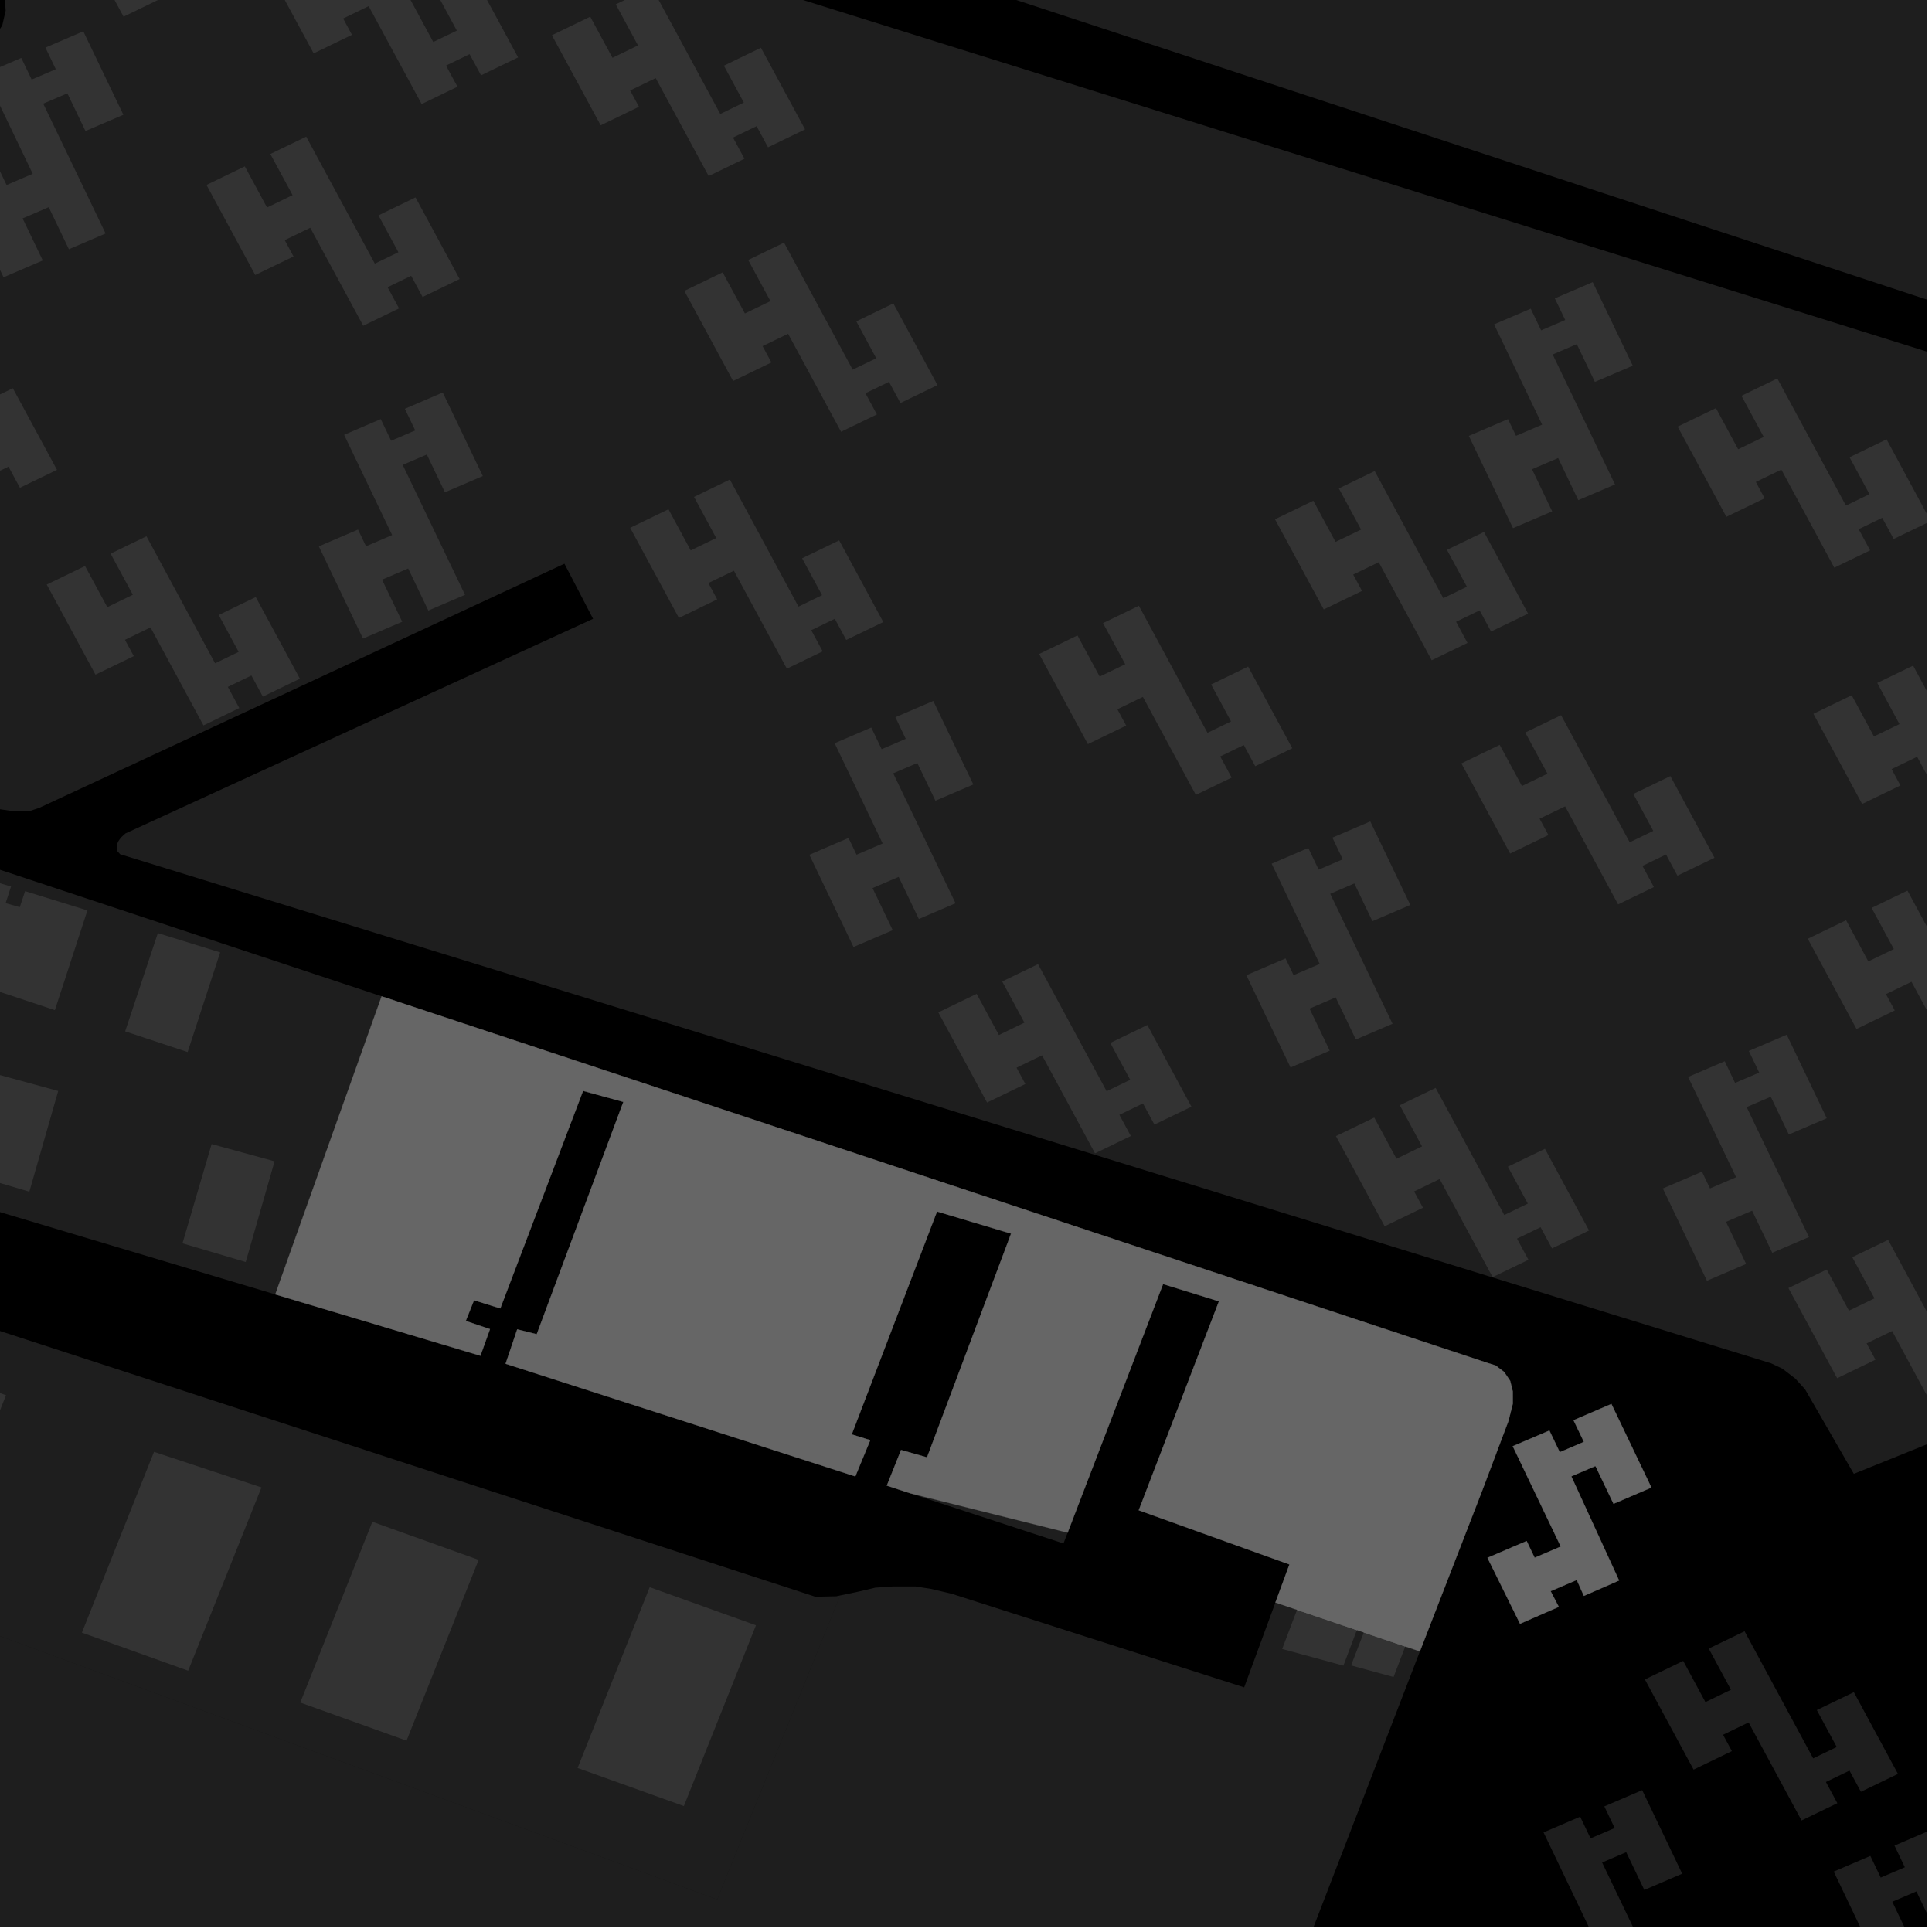 <?xml version="1.0" encoding="UTF-8"?>
<svg xmlns="http://www.w3.org/2000/svg" xmlns:xlink="http://www.w3.org/1999/xlink" width="361pt" height="361pt" viewBox="0 0 361 361" version="1.1">
<defs>
<clipPath id="clip1">
  <path d="M 0 0 L 360 0 L 360 276 L 0 276 Z M 0 0 "/>
</clipPath>
<clipPath id="clip2">
  <path d="M 337 341 L 360 341 L 360 360 L 337 360 Z M 337 341 "/>
</clipPath>
<clipPath id="clip3">
  <path d="M 283 334 L 315 334 L 315 360 L 283 360 Z M 283 334 "/>
</clipPath>
<clipPath id="clip4">
  <path d="M 0 296 L 266 296 L 266 360 L 0 360 Z M 0 296 "/>
</clipPath>
<clipPath id="clip5">
  <path d="M 334 231 L 360 231 L 360 268 L 334 268 Z M 334 231 "/>
</clipPath>
<clipPath id="clip6">
  <path d="M 337 166 L 360 166 L 360 202 L 337 202 Z M 337 166 "/>
</clipPath>
<clipPath id="clip7">
  <path d="M 338 124 L 360 124 L 360 160 L 338 160 Z M 338 124 "/>
</clipPath>
<clipPath id="clip8">
  <path d="M 313 70 L 360 70 L 360 107 L 313 107 Z M 313 70 "/>
</clipPath>
<clipPath id="clip9">
  <path d="M 0 0 L 360 0 L 360 133 L 0 133 Z M 0 0 "/>
</clipPath>
</defs>
<g id="surface3178">
<path style="fill-rule:nonzero;fill:rgb(0%,0%,0%);fill-opacity:1;stroke-width:0.03;stroke-linecap:square;stroke-linejoin:miter;stroke:rgb(0%,0%,0%);stroke-opacity:1;stroke-miterlimit:10;" d="M 0 178 L 360 178 L 360 -182 L 0 -182 Z M 0 178 " transform="matrix(1,0,0,1,0,182)"/>
<path style=" stroke:none;fill-rule:nonzero;fill:rgb(39.999%,39.999%,39.999%);fill-opacity:0.3;" d="M 93.055 198.84 L 78.895 236.129 L 67.793 232.332 L 81.957 195.047 Z M 93.055 198.84 "/>
<path style=" stroke:none;fill-rule:nonzero;fill:rgb(39.999%,39.999%,39.999%);fill-opacity:0.3;" d="M 274.055 277.727 L 262.578 307.648 L 254.836 305.027 L 266.41 275.105 Z M 274.055 277.727 "/>
<path style=" stroke:none;fill-rule:nonzero;fill:rgb(39.999%,39.999%,39.999%);fill-opacity:0.3;" d="M 264.836 274.637 L 253.531 304.586 L 242.355 300.801 L 253.738 270.832 Z M 264.836 274.637 "/>
<path style=" stroke:none;fill-rule:nonzero;fill:rgb(39.999%,39.999%,39.999%);fill-opacity:0.3;" d="M 268.355 254.348 L 262.242 270.93 L 254.477 268.27 L 260.586 251.688 Z M 268.355 254.348 "/>
<path style=" stroke:none;fill-rule:nonzero;fill:rgb(39.999%,39.999%,39.999%);fill-opacity:0.3;" d="M 259.301 250.832 L 245.141 288.113 L 234.043 284.312 L 248.203 247.031 Z M 259.301 250.832 "/>
<path style=" stroke:none;fill-rule:nonzero;fill:rgb(39.999%,39.999%,39.999%);fill-opacity:0.3;" d="M 246.633 246.559 L 232.473 283.844 L 221.375 280.043 L 235.535 242.758 Z M 246.633 246.559 "/>
<path style=" stroke:none;fill-rule:nonzero;fill:rgb(39.999%,39.999%,39.999%);fill-opacity:0.3;" d="M 216.41 236.02 L 202.25 273.305 L 191.152 269.504 L 205.312 232.219 Z M 216.41 236.02 "/>
<path style=" stroke:none;fill-rule:nonzero;fill:rgb(39.999%,39.999%,39.999%);fill-opacity:0.3;" d="M 203.742 231.75 L 189.578 269.035 L 178.48 265.234 L 192.645 227.949 Z M 203.742 231.75 "/>
<path style=" stroke:none;fill-rule:nonzero;fill:rgb(39.999%,39.999%,39.999%);fill-opacity:0.3;" d="M 172.207 228.598 L 158.047 265.883 L 146.949 262.082 L 161.109 224.797 Z M 172.207 228.598 "/>
<path style=" stroke:none;fill-rule:nonzero;fill:rgb(39.999%,39.999%,39.999%);fill-opacity:0.3;" d="M 159.539 224.328 L 145.375 261.613 L 134.277 257.816 L 148.441 220.531 Z M 159.539 224.328 "/>
<path style=" stroke:none;fill-rule:nonzero;fill:rgb(39.999%,39.999%,39.999%);fill-opacity:0.3;" d="M 142.953 219.617 L 128.789 256.902 L 117.691 253.105 L 131.855 215.816 Z M 142.953 219.617 "/>
<path style=" stroke:none;fill-rule:nonzero;fill:rgb(39.999%,39.999%,39.999%);fill-opacity:0.3;" d="M 130.281 215.348 L 116.121 252.637 L 105.02 248.84 L 119.184 211.551 Z M 130.281 215.348 "/>
<path style=" stroke:none;fill-rule:nonzero;fill:rgb(39.999%,39.999%,39.999%);fill-opacity:0.3;" d="M 105.727 203.105 L 91.566 240.395 L 80.465 236.598 L 94.629 199.312 Z M 105.727 203.105 "/>
<path style=" stroke:none;fill-rule:nonzero;fill:rgb(39.999%,39.999%,39.999%);fill-opacity:0.3;" d="M 302.531 295.32 L 295.949 298.195 L 294.625 295.223 L 289.742 297.312 L 291.262 300.246 L 284.023 303.406 L 277.938 291.078 L 285.258 287.941 L 286.754 291.066 L 291.633 288.973 L 282.664 270.23 L 289.508 267.301 L 291.445 271.348 L 295.953 269.418 L 294.016 265.375 L 301.094 262.336 L 308.57 277.953 L 301.492 280.988 L 298.113 273.93 L 293.605 275.859 Z M 302.531 295.32 "/>
<path style=" stroke:none;fill-rule:nonzero;fill:rgb(39.999%,39.999%,39.999%);fill-opacity:0.3;" d="M 277.016 278.367 L 265.582 307.871 L 265.312 308.57 L 238.316 299.434 L 240.934 292.32 L 212.777 282.199 L 227.762 243.156 L 217.324 239.934 L 199.492 286.379 L 170.055 279.02 L 165.703 277.594 L 168.363 270.934 L 173.219 272.312 L 188.922 230.508 L 175.086 226.371 L 159.152 268.023 L 162.613 269.098 L 159.82 275.871 L 94.469 254.824 L 96.645 248.391 L 100.285 249.309 L 116.473 205.895 L 108.949 203.828 L 93.484 244.484 L 88.574 242.953 L 87.031 246.824 L 91.555 248.348 L 89.766 253.328 L 51.43 241.863 L 71.305 186.16 L 277.801 254.621 L 279.445 255.137 L 281.055 256.355 L 282.184 258.027 L 282.668 260.008 L 282.672 262.289 L 281.871 265.484 Z M 277.016 278.367 "/>
<path style=" stroke:none;fill-rule:nonzero;fill:rgb(39.999%,39.999%,39.999%);fill-opacity:0.3;" d="M 45.914 235.809 L 34.098 232.32 L 39.543 213.773 L 51.305 216.992 Z M 45.914 235.809 "/>
<path style=" stroke:none;fill-rule:nonzero;fill:rgb(39.999%,39.999%,39.999%);fill-opacity:0.3;" d="M 5.484 222.668 L -6.332 219.184 L -0.887 200.637 L 10.875 203.852 Z M 5.484 222.668 "/>
<path style=" stroke:none;fill-rule:nonzero;fill:rgb(39.999%,39.999%,39.999%);fill-opacity:0.3;" d="M 16.332 170.117 L 10.254 188.742 L -1.43 184.871 L -0.312 181.523 L -2.879 180.805 L -4.012 184.273 L -15.699 180.402 L -9.629 162.195 L 2.062 165.648 L 1.051 168.758 L 3.691 169.508 L 4.691 166.516 Z M 16.332 170.117 "/>
<path style=" stroke:none;fill-rule:nonzero;fill:rgb(39.999%,39.999%,39.999%);fill-opacity:0.3;" d="M 35.062 196.582 L 23.379 192.711 L 29.496 174.355 L 41.137 177.957 Z M 35.062 196.582 "/>
<path style=" stroke:none;fill-rule:nonzero;fill:rgb(39.999%,39.999%,39.999%);fill-opacity:0.3;" d="M 51.43 241.863 L -55.953 209.754 L -57.629 208.711 L -58.691 207.543 L -59.754 205.375 L -67.773 186.895 L -68.168 177.215 L -77.887 176.301 L -78.859 173.387 L -75.086 152 L -77.602 143.191 L -83.891 139.418 L -127.926 125.578 L -130.441 119.289 L -129.105 119.023 L -125.18 121.02 L 71.305 186.16 Z M 51.43 241.863 "/>
<path style=" stroke:none;fill-rule:nonzero;fill:rgb(39.999%,39.999%,39.999%);fill-opacity:0.3;" d="M 262.578 307.648 L 260.391 313.355 L 252.453 311.188 L 254.836 305.027 Z M 262.578 307.648 "/>
<path style=" stroke:none;fill-rule:nonzero;fill:rgb(39.999%,39.999%,39.999%);fill-opacity:0.3;" d="M 253.531 304.586 L 251.02 311.23 L 239.578 308.117 L 242.355 300.801 Z M 253.531 304.586 "/>
<g clip-path="url(#clip1)" clip-rule="nonzero">
<path style=" stroke:none;fill-rule:nonzero;fill:rgb(39.999%,39.999%,39.999%);fill-opacity:0.3;" d="M 532.453 120.109 L 532.727 120.664 L 532.867 121.906 L 531.566 208.453 L 530.727 210.051 L 529.602 210.582 L 527.074 210.852 L 455.191 212.504 L 420.262 229.484 L 423.945 237.34 L 387.578 255.266 L 389.098 258.137 L 346.395 275.391 L 337.293 259.613 L 335.473 257.605 L 333.039 255.738 L 330.926 254.738 L 22.449 159.617 L 21.875 158.988 L 21.875 157.73 L 22.148 157.129 L 22.598 156.5 L 23.445 155.727 L 110.82 115.625 L 108.145 110.477 L 105.465 105.328 L 7.285 150.973 L 5.605 151.527 L 2.82 151.613 L -3.891 150.668 L -73.301 127.113 L -75.113 125.395 L -75.719 123.68 L -76.023 120.816 L -75.422 118.523 L -73.914 114.801 L 0.414 4.77 L 1.059 2 L 0.879 -0.496 L -10.75 -22.496 L -10.926 -24.328 L -10.402 -26.988 L 3.301 -43.598 L 5.582 -44.098 L 8.219 -44.102 L 10.68 -43.605 L 531.656 119.391 Z M 532.453 120.109 "/>
</g>
<path style=" stroke:none;fill-rule:nonzero;fill:rgb(39.999%,39.999%,39.999%);fill-opacity:0.3;" d="M 325.98 304.805 L 338.797 328.562 L 343.203 326.434 L 339.48 319.531 L 346.398 316.188 L 354.641 331.461 L 347.719 334.801 L 345.582 330.844 L 341.18 332.973 L 343.316 336.934 L 336.625 340.164 L 326.73 321.84 L 321.961 324.148 L 323.609 327.203 L 316.453 330.66 L 307.352 313.809 L 314.512 310.348 L 318.664 318.039 L 323.434 315.734 L 319.281 308.043 Z M 325.98 304.805 "/>
<g clip-path="url(#clip2)" clip-rule="nonzero">
<path style=" stroke:none;fill-rule:nonzero;fill:rgb(39.999%,39.999%,39.999%);fill-opacity:0.3;" d="M 365.219 379.645 L 358.367 382.578 L 354.602 374.707 L 349.719 376.797 L 353.484 384.668 L 346.16 387.801 L 337.914 370.559 L 345.234 367.426 L 346.73 370.551 L 351.609 368.461 L 342.641 349.715 L 349.484 346.785 L 351.422 350.832 L 355.93 348.906 L 353.992 344.859 L 361.07 341.824 L 368.547 357.445 L 361.469 360.477 L 358.09 353.418 L 353.582 355.348 Z M 365.219 379.645 "/>
</g>
<g clip-path="url(#clip3)" clip-rule="nonzero">
<path style=" stroke:none;fill-rule:nonzero;fill:rgb(39.999%,39.999%,39.999%);fill-opacity:0.3;" d="M 310.996 372.312 L 304.145 375.25 L 300.379 367.383 L 295.496 369.473 L 299.262 377.34 L 291.938 380.477 L 283.691 363.238 L 291.008 360.102 L 292.504 363.227 L 297.387 361.133 L 288.414 342.391 L 295.262 339.457 L 297.199 343.508 L 301.707 341.578 L 299.77 337.531 L 306.848 334.496 L 314.324 350.113 L 307.246 353.145 L 303.863 346.09 L 299.359 348.02 Z M 310.996 372.312 "/>
</g>
<g clip-path="url(#clip4)" clip-rule="nonzero">
<path style=" stroke:none;fill-rule:nonzero;fill:rgb(39.999%,39.999%,39.999%);fill-opacity:0.3;" d="M 265.312 308.57 L 217.578 432.27 L 196.418 484.984 L 195.488 485.223 L 194.305 485.223 L 192.867 484.984 L 190.918 484.422 L 189.48 483.699 L 184.656 481.457 L -8.145 371.371 L -16.883 365.52 L -29.07 356.387 L -32.711 352.809 L -34.812 350.691 L -36.777 348.176 L -37.309 347.402 L -11.93 301.332 L 134.008 354.926 L 156.992 298.117 L 160.637 297.348 L 163.547 296.66 L 166.945 296.43 L 171.07 296.434 L 173.98 296.891 L 177.863 297.812 L 232.477 315.289 L 238.316 299.434 Z M 265.312 308.57 "/>
</g>
<path style=" stroke:none;fill-rule:nonzero;fill:rgb(39.999%,39.999%,39.999%);fill-opacity:0.3;" d="M 199.492 286.379 L 198.715 288.398 L 170.055 279.02 Z M 199.492 286.379 "/>
<path style=" stroke:none;fill-rule:nonzero;fill:rgb(39.999%,39.999%,39.999%);fill-opacity:0.3;" d="M -18.027 61.191 L -5.203 84.918 L -0.797 82.785 L -4.523 75.891 L 2.398 72.543 L 10.648 87.793 L 3.723 91.141 L 1.586 87.191 L -2.82 89.324 L -0.68 93.277 L -7.371 96.52 L -17.27 78.219 L -22.043 80.527 L -20.395 83.578 L -27.551 87.043 L -36.66 70.215 L -29.5 66.75 L -25.344 74.43 L -20.57 72.117 L -24.727 64.438 Z M -18.027 61.191 "/>
<path style=" stroke:none;fill-rule:nonzero;fill:rgb(39.999%,39.999%,39.999%);fill-opacity:0.3;" d="M 27.367 100.207 L 40.188 123.938 L 44.594 121.805 L 40.871 114.914 L 47.789 111.562 L 56.035 126.816 L 49.113 130.164 L 46.977 126.215 L 42.57 128.348 L 44.711 132.301 L 38.02 135.543 L 28.121 117.234 L 23.348 119.547 L 24.996 122.598 L 17.84 126.062 L 8.734 109.227 L 15.891 105.762 L 20.047 113.445 L 24.82 111.133 L 20.664 103.449 Z M 27.367 100.207 "/>
<path style=" stroke:none;fill-rule:nonzero;fill:rgb(39.999%,39.999%,39.999%);fill-opacity:0.3;" d="M 86.891 111.141 L 80.039 114.078 L 76.27 106.219 L 71.387 108.312 L 75.156 116.172 L 67.828 119.316 L 59.578 102.09 L 66.898 98.949 L 68.395 102.07 L 73.277 99.977 L 64.301 81.25 L 71.145 78.312 L 73.086 82.359 L 77.59 80.426 L 75.652 76.383 L 82.73 73.344 L 90.215 88.949 L 83.137 91.984 L 79.754 84.934 L 75.246 86.867 Z M 86.891 111.141 "/>
<path style=" stroke:none;fill-rule:nonzero;fill:rgb(39.999%,39.999%,39.999%);fill-opacity:0.3;" d="M 136.379 89.605 L 149.199 113.344 L 153.605 111.211 L 149.879 104.316 L 156.801 100.969 L 165.047 116.23 L 158.125 119.574 L 155.988 115.621 L 151.582 117.754 L 153.719 121.707 L 147.027 124.945 L 137.133 106.637 L 132.359 108.945 L 134.008 111.996 L 126.855 115.461 L 117.746 98.621 L 124.906 95.156 L 129.059 102.844 L 133.832 100.531 L 129.68 92.848 Z M 136.379 89.605 "/>
<path style=" stroke:none;fill-rule:nonzero;fill:rgb(39.999%,39.999%,39.999%);fill-opacity:0.3;" d="M 146.504 45.34 L 159.328 69.074 L 163.73 66.945 L 160.008 60.051 L 166.926 56.699 L 175.172 71.961 L 168.25 75.305 L 166.113 71.352 L 161.711 73.484 L 163.848 77.438 L 157.156 80.676 L 147.258 62.367 L 142.488 64.676 L 144.137 67.727 L 136.98 71.191 L 127.875 54.355 L 135.031 50.891 L 139.188 58.574 L 143.961 56.266 L 139.805 48.582 Z M 146.504 45.34 "/>
<path style=" stroke:none;fill-rule:nonzero;fill:rgb(39.999%,39.999%,39.999%);fill-opacity:0.3;" d="M 178.543 168.777 L 171.691 171.715 L 167.922 163.852 L 163.039 165.945 L 166.809 173.809 L 159.484 176.949 L 151.234 159.719 L 158.551 156.578 L 160.047 159.703 L 164.93 157.609 L 155.957 138.875 L 162.801 135.941 L 164.738 139.988 L 169.246 138.055 L 167.309 134.012 L 174.387 130.973 L 181.867 146.582 L 174.789 149.617 L 171.406 142.566 L 166.902 144.496 Z M 178.543 168.777 "/>
<path style=" stroke:none;fill-rule:nonzero;fill:rgb(39.999%,39.999%,39.999%);fill-opacity:0.3;" d="M 212.801 113.188 L 225.617 136.93 L 230.023 134.801 L 226.301 127.902 L 233.219 124.555 L 241.465 139.82 L 234.543 143.164 L 232.406 139.211 L 228 141.34 L 230.137 145.297 L 223.449 148.531 L 213.551 130.219 L 208.781 132.527 L 210.43 135.578 L 203.273 139.039 L 194.168 122.199 L 201.328 118.734 L 205.48 126.422 L 210.254 124.113 L 206.102 116.426 Z M 212.801 113.188 "/>
<path style=" stroke:none;fill-rule:nonzero;fill:rgb(39.999%,39.999%,39.999%);fill-opacity:0.3;" d="M 260.199 191.293 L 253.344 194.23 L 249.578 186.363 L 244.695 188.457 L 248.465 196.32 L 241.141 199.457 L 232.891 182.223 L 240.211 179.086 L 241.707 182.211 L 246.586 180.117 L 237.613 161.383 L 244.457 158.449 L 246.398 162.496 L 250.902 160.566 L 248.965 156.52 L 256.043 153.484 L 263.523 169.098 L 256.445 172.129 L 253.062 165.074 L 248.559 167.008 Z M 260.199 191.293 "/>
<path style=" stroke:none;fill-rule:nonzero;fill:rgb(39.999%,39.999%,39.999%);fill-opacity:0.3;" d="M 193.961 180.152 L 206.777 203.898 L 211.184 201.766 L 207.461 194.871 L 214.379 191.523 L 222.625 206.789 L 215.703 210.133 L 213.566 206.176 L 209.16 208.309 L 211.297 212.266 L 204.605 215.504 L 194.711 197.188 L 189.941 199.496 L 191.59 202.547 L 184.434 206.008 L 175.328 189.164 L 182.488 185.703 L 186.641 193.391 L 191.414 191.082 L 187.262 183.391 Z M 193.961 180.152 "/>
<path style=" stroke:none;fill-rule:nonzero;fill:rgb(39.999%,39.999%,39.999%);fill-opacity:0.3;" d="M 268.258 203.277 L 281.074 227.027 L 285.477 224.898 L 281.754 218 L 288.676 214.656 L 296.918 229.922 L 289.996 233.266 L 287.859 229.309 L 283.453 231.441 L 285.594 235.398 L 278.902 238.633 L 269.008 220.312 L 264.234 222.621 L 265.887 225.672 L 258.73 229.133 L 249.625 212.285 L 256.785 208.824 L 260.938 216.516 L 265.711 214.207 L 261.559 206.516 Z M 268.258 203.277 "/>
<g clip-path="url(#clip5)" clip-rule="nonzero">
<path style=" stroke:none;fill-rule:nonzero;fill:rgb(39.999%,39.999%,39.999%);fill-opacity:0.3;" d="M 352.805 231.672 L 365.617 255.43 L 370.023 253.301 L 366.301 246.398 L 373.219 243.059 L 381.461 258.328 L 374.539 261.668 L 372.406 257.711 L 368 259.84 L 370.137 263.801 L 363.449 267.031 L 353.555 248.707 L 348.785 251.016 L 350.434 254.066 L 343.277 257.523 L 334.176 240.676 L 341.332 237.215 L 345.484 244.906 L 350.258 242.602 L 346.105 234.91 Z M 352.805 231.672 "/>
</g>
<path style=" stroke:none;fill-rule:nonzero;fill:rgb(39.999%,39.999%,39.999%);fill-opacity:0.3;" d="M 338.008 231.148 L 331.156 234.086 L 327.391 226.219 L 322.508 228.309 L 326.273 236.176 L 318.949 239.312 L 310.703 222.07 L 318.02 218.938 L 319.516 222.062 L 324.398 219.969 L 315.426 201.23 L 322.27 198.297 L 324.207 202.348 L 328.715 200.418 L 326.777 196.371 L 333.855 193.34 L 341.336 208.953 L 334.254 211.984 L 330.875 204.93 L 326.367 206.859 Z M 338.008 231.148 "/>
<g clip-path="url(#clip6)" clip-rule="nonzero">
<path style=" stroke:none;fill-rule:nonzero;fill:rgb(39.999%,39.999%,39.999%);fill-opacity:0.3;" d="M 356.418 166.414 L 369.234 190.168 L 373.641 188.039 L 369.918 181.141 L 376.836 177.797 L 385.078 193.066 L 378.156 196.406 L 376.02 192.453 L 371.617 194.578 L 373.754 198.539 L 367.066 201.77 L 357.172 183.445 L 352.398 185.754 L 354.047 188.805 L 346.895 192.262 L 337.793 175.414 L 344.949 171.953 L 349.102 179.645 L 353.875 177.34 L 349.719 169.648 Z M 356.418 166.414 "/>
</g>
<path style=" stroke:none;fill-rule:nonzero;fill:rgb(39.999%,39.999%,39.999%);fill-opacity:0.3;" d="M 291.695 133.637 L 304.512 157.387 L 308.918 155.258 L 305.195 148.359 L 312.113 145.016 L 320.355 160.281 L 313.434 163.625 L 311.301 159.668 L 306.895 161.797 L 309.031 165.758 L 302.344 168.988 L 292.449 150.672 L 287.676 152.977 L 289.324 156.031 L 282.172 159.488 L 273.066 142.645 L 280.223 139.184 L 284.379 146.871 L 289.148 144.566 L 284.996 136.875 Z M 291.695 133.637 "/>
<path style=" stroke:none;fill-rule:nonzero;fill:rgb(39.999%,39.999%,39.999%);fill-opacity:0.3;" d="M 256.867 88.02 L 269.688 111.766 L 274.094 109.637 L 270.367 102.738 L 277.289 99.395 L 285.531 114.66 L 278.609 118 L 276.473 114.047 L 272.07 116.176 L 274.207 120.133 L 267.516 123.367 L 257.621 105.051 L 252.848 107.359 L 254.5 110.414 L 247.344 113.871 L 238.238 97.027 L 245.398 93.566 L 249.551 101.254 L 254.324 98.949 L 250.168 91.262 Z M 256.867 88.02 "/>
<path style=" stroke:none;fill-rule:nonzero;fill:rgb(39.999%,39.999%,39.999%);fill-opacity:0.3;" d="M 301.766 90.52 L 294.91 93.453 L 291.145 85.59 L 286.262 87.68 L 290.031 95.547 L 282.707 98.684 L 274.457 81.449 L 281.773 78.312 L 283.27 81.438 L 288.152 79.344 L 279.176 60.613 L 286.02 57.68 L 287.961 61.727 L 292.465 59.797 L 290.527 55.754 L 297.605 52.719 L 305.086 68.332 L 298.008 71.359 L 294.629 64.309 L 290.121 66.238 Z M 301.766 90.52 "/>
<g clip-path="url(#clip7)" clip-rule="nonzero">
<path style=" stroke:none;fill-rule:nonzero;fill:rgb(39.999%,39.999%,39.999%);fill-opacity:0.3;" d="M 357.473 124.375 L 370.289 148.129 L 374.691 146 L 370.969 139.098 L 377.887 135.758 L 386.129 151.027 L 379.211 154.367 L 377.074 150.41 L 372.668 152.539 L 374.809 156.496 L 368.117 159.727 L 358.223 141.406 L 353.453 143.711 L 355.102 146.766 L 347.949 150.223 L 338.844 133.375 L 346 129.914 L 350.156 137.605 L 354.926 135.301 L 350.773 127.609 Z M 357.473 124.375 "/>
</g>
<g clip-path="url(#clip8)" clip-rule="nonzero">
<path style=" stroke:none;fill-rule:nonzero;fill:rgb(39.999%,39.999%,39.999%);fill-opacity:0.3;" d="M 332.098 70.719 L 344.918 94.469 L 349.32 92.34 L 345.598 85.441 L 352.516 82.098 L 360.762 97.367 L 353.84 100.707 L 351.703 96.75 L 347.301 98.879 L 349.438 102.836 L 342.746 106.07 L 332.852 87.75 L 328.082 90.055 L 329.73 93.109 L 322.578 96.566 L 313.473 79.719 L 320.629 76.262 L 324.781 83.949 L 329.555 81.645 L 325.402 73.957 Z M 332.098 70.719 "/>
</g>
<path style=" stroke:none;fill-rule:nonzero;fill:rgb(39.999%,39.999%,39.999%);fill-opacity:0.3;" d="M 19.73 43.629 L 12.875 46.57 L 9.105 38.711 L 4.223 40.809 L 7.992 48.664 L 0.668 51.809 L -7.59 34.59 L -0.27 31.449 L 1.23 34.57 L 6.113 32.473 L -2.867 13.758 L 3.977 10.82 L 5.918 14.863 L 10.426 12.93 L 8.488 8.891 L 15.566 5.848 L 23.051 21.441 L 15.973 24.48 L 12.586 17.434 L 8.078 19.367 Z M 19.73 43.629 "/>
<path style=" stroke:none;fill-rule:nonzero;fill:rgb(39.999%,39.999%,39.999%);fill-opacity:0.3;" d="M 57.215 25.535 L 70.039 49.262 L 74.445 47.129 L 70.719 40.238 L 77.641 36.887 L 85.887 52.141 L 78.965 55.488 L 76.828 51.535 L 72.422 53.668 L 74.562 57.625 L 67.871 60.863 L 57.969 42.559 L 53.199 44.871 L 54.848 47.922 L 47.691 51.383 L 38.582 34.555 L 45.742 31.09 L 49.898 38.77 L 54.672 36.461 L 50.516 28.777 Z M 57.215 25.535 "/>
<path style=" stroke:none;fill-rule:nonzero;fill:rgb(39.999%,39.999%,39.999%);fill-opacity:0.3;" d="M 68.133 -15.879 L 80.957 7.844 L 85.363 5.715 L 81.637 -1.18 L 88.559 -4.527 L 96.809 10.723 L 89.883 14.07 L 87.746 10.117 L 83.34 12.25 L 85.48 16.203 L 78.789 19.441 L 68.887 1.145 L 64.117 3.453 L 65.766 6.504 L 58.609 9.969 L 49.5 -6.859 L 56.66 -10.324 L 60.816 -2.645 L 65.59 -4.953 L 61.434 -12.633 Z M 68.133 -15.879 "/>
<path style=" stroke:none;fill-rule:nonzero;fill:rgb(39.999%,39.999%,39.999%);fill-opacity:0.3;" d="M 121.758 -2.434 L 134.582 21.293 L 138.988 19.164 L 135.262 12.27 L 142.184 8.922 L 150.43 24.176 L 143.508 27.52 L 141.371 23.57 L 136.965 25.703 L 139.105 29.656 L 132.414 32.895 L 122.516 14.59 L 117.742 16.898 L 119.391 19.949 L 112.238 23.41 L 103.125 6.582 L 110.285 3.117 L 114.441 10.801 L 119.215 8.488 L 115.059 0.809 Z M 121.758 -2.434 "/>
<path style=" stroke:none;fill-rule:nonzero;fill:rgb(39.999%,39.999%,39.999%);fill-opacity:0.3;" d="M 12.426 -32.203 L 25.254 -8.488 L 29.66 -10.621 L 25.934 -17.512 L 32.855 -20.859 L 41.102 -5.613 L 34.18 -2.27 L 32.043 -6.219 L 27.637 -4.082 L 29.777 -0.133 L 23.086 3.109 L 13.184 -15.184 L 8.41 -12.875 L 10.062 -9.824 L 2.906 -6.363 L -6.207 -23.184 L 0.953 -26.648 L 5.109 -18.973 L 9.883 -21.281 L 5.727 -28.961 Z M 12.426 -32.203 "/>
<g clip-path="url(#clip9)" clip-rule="nonzero">
<path style=" stroke:none;fill-rule:nonzero;fill:rgb(39.999%,39.999%,39.999%);fill-opacity:0.3;" d="M -41.137 -93.762 L 86.285 -268.145 L 88.965 -269.16 L 93.254 -270.18 L 96.477 -270.184 L 101.305 -269.688 L 604.18 -109.324 L 605.023 -108.723 L 605.449 -107.727 L 605.66 -106.129 L 605.453 -104.332 L 604.402 -99.258 L 603.574 -93.473 L 602.559 -74.523 L 602.457 -21.645 L 605.586 67.539 L 604.223 127.586 L 603.594 129.582 L 602.539 130.977 L 601.277 131.77 L 599.379 132.164 L 597.062 132.16 L 595.164 132.152 L 592 131.547 L 585.773 130.246 L -16.91 -68.043 L -44.605 -88.281 Z M -41.137 -93.762 "/>
</g>
<path style=" stroke:none;fill-rule:nonzero;fill:rgb(39.999%,39.999%,39.999%);fill-opacity:0.3;" d="M -26.496 240.07 L 152.352 298.355 L 156.273 298.27 L 156.992 298.117 L 134.008 354.926 L -11.93 301.332 L -43.254 284.727 Z M -26.496 240.07 "/>
<path style=" stroke:none;fill-rule:nonzero;fill:rgb(39.999%,39.999%,39.999%);fill-opacity:0.3;" d="M -18.73 253.59 L 1.125 260.707 L -12.348 294.488 L -32.203 287.371 Z M -18.73 253.59 "/>
<path style=" stroke:none;fill-rule:nonzero;fill:rgb(39.999%,39.999%,39.999%);fill-opacity:0.3;" d="M 28.777 271.281 L 48.859 277.93 L 35.16 312.18 L 15.305 305.062 Z M 28.777 271.281 "/>
<path style=" stroke:none;fill-rule:nonzero;fill:rgb(39.999%,39.999%,39.999%);fill-opacity:0.3;" d="M 69.578 284.348 L 89.434 291.465 L 75.961 325.246 L 56.105 318.129 Z M 69.578 284.348 "/>
<path style=" stroke:none;fill-rule:nonzero;fill:rgb(39.999%,39.999%,39.999%);fill-opacity:0.3;" d="M 121.398 296.574 L 141.254 303.691 L 127.781 337.473 L 107.926 330.355 Z M 121.398 296.574 "/>
<path style="fill-rule:nonzero;fill:rgb(39.999%,39.999%,39.999%);fill-opacity:1;stroke-width:0.03;stroke-linecap:square;stroke-linejoin:miter;stroke:rgb(39.999%,39.999%,39.999%);stroke-opacity:1;stroke-miterlimit:3.239;" d="M 167.055 211.84 L 152.895 249.129 L 141.793 245.332 L 155.957 208.047 Z M 167.055 211.84 " transform="matrix(1,0,0,1,-74,-13)"/>
<path style="fill-rule:nonzero;fill:rgb(39.999%,39.999%,39.999%);fill-opacity:1;stroke-width:0.03;stroke-linecap:square;stroke-linejoin:miter;stroke:rgb(39.999%,39.999%,39.999%);stroke-opacity:1;stroke-miterlimit:3.239;" d="M 348.055 290.727 L 336.578 320.648 L 328.836 318.027 L 340.41 288.105 Z M 348.055 290.727 " transform="matrix(1,0,0,1,-74,-13)"/>
<path style="fill-rule:nonzero;fill:rgb(39.999%,39.999%,39.999%);fill-opacity:1;stroke-width:0.03;stroke-linecap:square;stroke-linejoin:miter;stroke:rgb(39.999%,39.999%,39.999%);stroke-opacity:1;stroke-miterlimit:3.239;" d="M 338.836 287.637 L 327.531 317.586 L 316.355 313.801 L 327.738 283.832 Z M 338.836 287.637 " transform="matrix(1,0,0,1,-74,-13)"/>
<path style="fill-rule:nonzero;fill:rgb(39.999%,39.999%,39.999%);fill-opacity:1;stroke-width:0.03;stroke-linecap:square;stroke-linejoin:miter;stroke:rgb(39.999%,39.999%,39.999%);stroke-opacity:1;stroke-miterlimit:3.239;" d="M 342.355 267.348 L 336.242 283.93 L 328.477 281.27 L 334.586 264.688 Z M 342.355 267.348 " transform="matrix(1,0,0,1,-74,-13)"/>
<path style="fill-rule:nonzero;fill:rgb(39.999%,39.999%,39.999%);fill-opacity:1;stroke-width:0.03;stroke-linecap:square;stroke-linejoin:miter;stroke:rgb(39.999%,39.999%,39.999%);stroke-opacity:1;stroke-miterlimit:3.239;" d="M 333.301 263.832 L 319.141 301.113 L 308.043 297.312 L 322.203 260.031 Z M 333.301 263.832 " transform="matrix(1,0,0,1,-74,-13)"/>
<path style="fill-rule:nonzero;fill:rgb(39.999%,39.999%,39.999%);fill-opacity:1;stroke-width:0.03;stroke-linecap:square;stroke-linejoin:miter;stroke:rgb(39.999%,39.999%,39.999%);stroke-opacity:1;stroke-miterlimit:3.239;" d="M 320.633 259.559 L 306.473 296.844 L 295.375 293.043 L 309.535 255.758 Z M 320.633 259.559 " transform="matrix(1,0,0,1,-74,-13)"/>
<path style="fill-rule:nonzero;fill:rgb(39.999%,39.999%,39.999%);fill-opacity:1;stroke-width:0.03;stroke-linecap:square;stroke-linejoin:miter;stroke:rgb(39.999%,39.999%,39.999%);stroke-opacity:1;stroke-miterlimit:3.239;" d="M 290.41 249.02 L 276.25 286.305 L 265.152 282.504 L 279.312 245.219 Z M 290.41 249.02 " transform="matrix(1,0,0,1,-74,-13)"/>
<path style="fill-rule:nonzero;fill:rgb(39.999%,39.999%,39.999%);fill-opacity:1;stroke-width:0.03;stroke-linecap:square;stroke-linejoin:miter;stroke:rgb(39.999%,39.999%,39.999%);stroke-opacity:1;stroke-miterlimit:3.239;" d="M 277.742 244.75 L 263.578 282.035 L 252.48 278.234 L 266.645 240.949 Z M 277.742 244.75 " transform="matrix(1,0,0,1,-74,-13)"/>
<path style="fill-rule:nonzero;fill:rgb(39.999%,39.999%,39.999%);fill-opacity:1;stroke-width:0.03;stroke-linecap:square;stroke-linejoin:miter;stroke:rgb(39.999%,39.999%,39.999%);stroke-opacity:1;stroke-miterlimit:3.239;" d="M 246.207 241.598 L 232.047 278.883 L 220.949 275.082 L 235.109 237.797 Z M 246.207 241.598 " transform="matrix(1,0,0,1,-74,-13)"/>
<path style="fill-rule:nonzero;fill:rgb(39.999%,39.999%,39.999%);fill-opacity:1;stroke-width:0.03;stroke-linecap:square;stroke-linejoin:miter;stroke:rgb(39.999%,39.999%,39.999%);stroke-opacity:1;stroke-miterlimit:3.239;" d="M 233.539 237.328 L 219.375 274.613 L 208.277 270.816 L 222.441 233.531 Z M 233.539 237.328 " transform="matrix(1,0,0,1,-74,-13)"/>
<path style="fill-rule:nonzero;fill:rgb(39.999%,39.999%,39.999%);fill-opacity:1;stroke-width:0.03;stroke-linecap:square;stroke-linejoin:miter;stroke:rgb(39.999%,39.999%,39.999%);stroke-opacity:1;stroke-miterlimit:3.239;" d="M 216.953 232.617 L 202.789 269.902 L 191.691 266.105 L 205.855 228.816 Z M 216.953 232.617 " transform="matrix(1,0,0,1,-74,-13)"/>
<path style="fill-rule:nonzero;fill:rgb(39.999%,39.999%,39.999%);fill-opacity:1;stroke-width:0.03;stroke-linecap:square;stroke-linejoin:miter;stroke:rgb(39.999%,39.999%,39.999%);stroke-opacity:1;stroke-miterlimit:3.239;" d="M 204.281 228.348 L 190.121 265.637 L 179.02 261.84 L 193.184 224.551 Z M 204.281 228.348 " transform="matrix(1,0,0,1,-74,-13)"/>
<path style="fill-rule:nonzero;fill:rgb(39.999%,39.999%,39.999%);fill-opacity:1;stroke-width:0.03;stroke-linecap:square;stroke-linejoin:miter;stroke:rgb(39.999%,39.999%,39.999%);stroke-opacity:1;stroke-miterlimit:3.239;" d="M 179.727 216.105 L 165.566 253.395 L 154.465 249.598 L 168.629 212.312 Z M 179.727 216.105 " transform="matrix(1,0,0,1,-74,-13)"/>
<path style="fill-rule:nonzero;fill:rgb(39.999%,39.999%,39.999%);fill-opacity:1;stroke-width:0.03;stroke-linecap:square;stroke-linejoin:miter;stroke:rgb(39.999%,39.999%,39.999%);stroke-opacity:1;stroke-miterlimit:3.239;" d="M 376.531 308.32 L 369.949 311.195 L 368.625 308.223 L 363.742 310.312 L 365.262 313.246 L 358.023 316.406 L 351.938 304.078 L 359.258 300.941 L 360.754 304.066 L 365.633 301.973 L 356.664 283.23 L 363.508 280.301 L 365.445 284.348 L 369.953 282.418 L 368.016 278.375 L 375.094 275.336 L 382.57 290.953 L 375.492 293.988 L 372.113 286.93 L 367.605 288.859 Z M 376.531 308.32 " transform="matrix(1,0,0,1,-74,-13)"/>
<path style="fill-rule:nonzero;fill:rgb(39.999%,39.999%,39.999%);fill-opacity:1;stroke-width:0.03;stroke-linecap:square;stroke-linejoin:miter;stroke:rgb(39.999%,39.999%,39.999%);stroke-opacity:1;stroke-miterlimit:3.239;" d="M 351.016 291.367 L 339.582 320.871 L 339.312 321.57 L 312.316 312.434 L 314.934 305.32 L 286.777 295.199 L 301.762 256.156 L 291.324 252.934 L 273.492 299.379 L 244.055 292.02 L 239.703 290.594 L 242.363 283.934 L 247.219 285.312 L 262.922 243.508 L 249.086 239.371 L 233.152 281.023 L 236.613 282.098 L 233.82 288.871 L 168.469 267.824 L 170.645 261.391 L 174.285 262.309 L 190.473 218.895 L 182.949 216.828 L 167.484 257.484 L 162.574 255.953 L 161.031 259.824 L 165.555 261.348 L 163.766 266.328 L 125.43 254.863 L 145.305 199.16 L 351.801 267.621 L 353.445 268.137 L 355.055 269.355 L 356.184 271.027 L 356.668 273.008 L 356.672 275.289 L 355.871 278.484 Z M 351.016 291.367 " transform="matrix(1,0,0,1,-74,-13)"/>
</g>
</svg>
